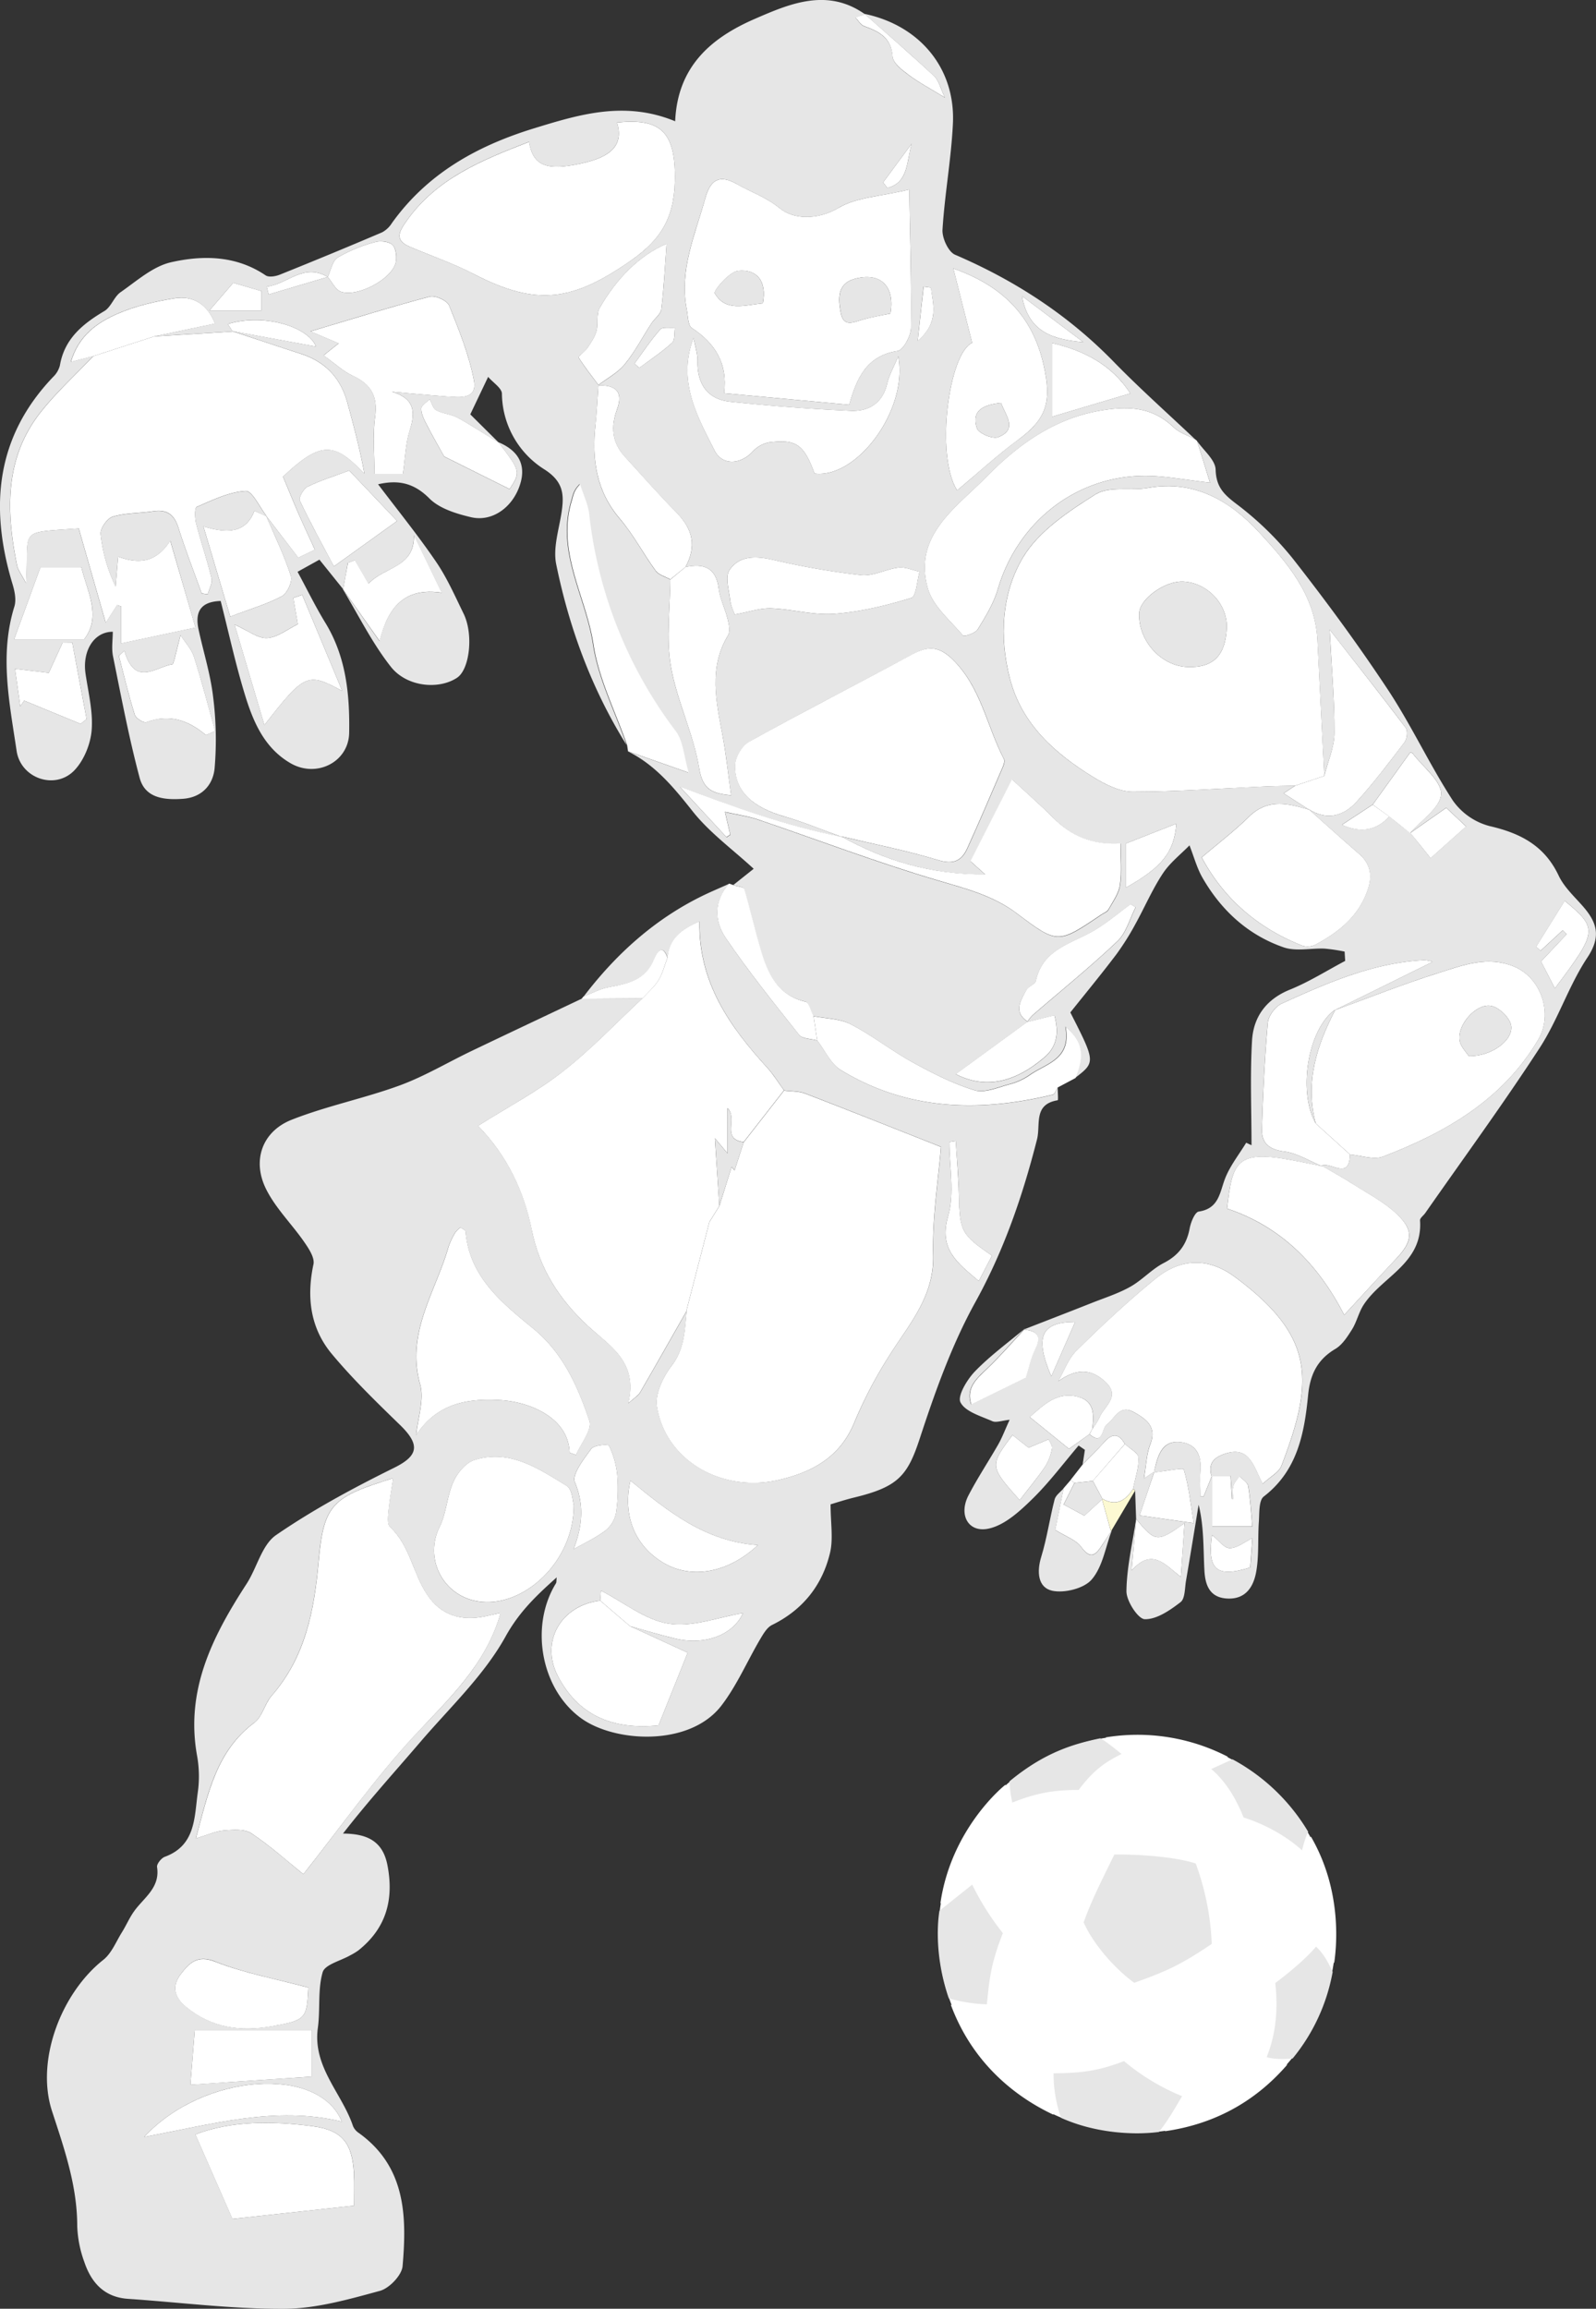 <svg xmlns="http://www.w3.org/2000/svg" viewBox="0 0 702.63 1016.18"><rect x="0" y="0" width="702.63" height="1016.18" fill="#333333" stroke="none"/><defs><style>.cls-1,.cls-6{fill:#e6e6e6;}.cls-2,.cls-5{fill:#fff;}.cls-3{fill:#fcf9d2;}.cls-4{fill:#ffe89b;}.cls-5,.cls-6{fill-rule:evenodd;}</style></defs><title>robot</title><g id="Layer_2" data-name="Layer 2"><g id="body"><g id="robot"><path class="cls-1" d="M151.08,259.33l-10.45-13L131,251.67c4.12,7.61,7.83,15.25,12.24,22.46,9.16,15,10.76,31.54,10.48,48.39-.21,12.88-14.31,20-25.73,13.45-11.63-6.7-16.51-18.27-20.15-30.14-4.18-13.64-7.2-27.63-10.69-41.31-9.32.28-11.31,5.28-9.71,12.66,2.11,9.76,5.17,19.4,6.35,29.26a149,149,0,0,1,.69,31.73c-.69,7.13-5.43,12.82-14,13.42-8.25.59-16.63-.32-19-9.22-4.71-17.63-8.09-35.62-11.73-53.52-.7-3.46-.1-7.19-.1-10.79-8.45,0-13.43,8.61-12,18.41,1.2,8.25,3.34,16.64,2.71,24.79-.47,6.13-3.33,13.25-7.5,17.68-8.48,9-23.75,3.7-25.55-8.46-3.11-21.05-7.61-42.12-1-63.45,1-3.15.06-7.25-1-10.62C-4.6,223-1.81,192.22,23.44,165.85a10.62,10.62,0,0,0,2.93-5c2-11.74,10-18.25,19.56-23.93,3-1.77,4.25-6.3,7.17-8.32,7.11-4.94,14.22-11.37,22.25-13.18,14-3.16,28.59-3,41.55,5.75,1.42,1,4.43.47,6.32-.29q22.62-9.08,45-18.62a11.42,11.42,0,0,0,4.26-4c15.49-21.67,37.13-33.86,62.1-41.61C255,50.36,275,44.22,297.24,53.37c1.05-24.64,16.51-37,35.08-45.07,15.31-6.65,31.89-13.79,48.52-2L376.6,7.75c1.27,1.32,2.31,3.28,3.85,3.83C387,13.93,392.37,16.55,393,25c.21,2.85,4.14,5.89,7,8,4.6,3.41,9.71,6.11,16,10-1.87-3.86-2.58-7.4-4.72-9.41-10-9.4-20.47-18.38-30.76-27.51,24.32,5.07,40.09,23.89,39,48.18-.73,15.65-3.63,31.19-4.59,46.84-.22,3.65,2.53,9.69,5.49,11,26.36,11.31,49.82,26.53,69.9,47.15C501.76,171,514.15,182,526.15,193.36c-3.18-1.73-6.92-2.87-9.45-5.28-9.51-9.09-20.17-9.46-32.53-7.29-20.68,3.63-36.51,15.51-50.26,29.48-13.08,13.31-32,25.55-25.41,48.72,2.21,7.78,9.84,14.11,15.45,20.71.51.61,5.44-1,6.48-2.66,3.47-5.62,7.05-11.48,8.89-17.74,8.59-29.22,33.89-49.52,64.17-49.87,9.11-.1,18.24,1.81,29.24,3L527,194.11c2.89,4.17,8,8.27,8.17,12.53.22,7.41,3.3,10.7,8.83,14.92a139.44,139.44,0,0,1,25.12,24.26c14.64,18.67,28.74,37.84,41.82,57.63,10.41,15.74,18.38,33.08,28.67,48.91a28.74,28.74,0,0,0,16.17,11.23c13.59,3.12,24.19,8.62,30.41,21.8,2.31,4.91,6.63,8.95,10.33,13.11,6.35,7.15,8.67,13.39,2.35,22.91-8.28,12.46-12.91,27.33-21.08,39.88-16.06,24.68-33.48,48.48-50.34,72.64-.77,1.1-2.36,2.2-2.29,3.21,1.34,18.92-16.75,24.71-24.85,37.2-2.16,3.33-3,7.48-5.13,10.87-2,3.16-4.24,6.69-7.3,8.51-8,4.74-11.12,11.34-12,20.44-1.66,16.73-4.67,33.1-19.5,44.51-2.26,1.74-1.9,7.28-2.17,11.11-.53,7.31.11,14.78-1.16,21.94-1.12,6.36-4.39,12.19-12.56,11.87s-9.93-6.24-10.26-12.46c-.51-9.48-.13-19-2.54-28.82-1.85,11.16-3.64,22.32-5.56,33.47-.56,3.26-.38,7.85-2.41,9.4-4.62,3.56-10.44,7.59-15.7,7.5-2.93,0-8.16-8-8.11-12.34.13-10.67,2.72-21.3,4.3-31.91-.63,7-1.25,14.06-2,22.82,9-10.21,14.64-2.62,21.67,2.83.57-8.35,1-15.25,1.61-23.66-12,8.54-12.88,8.39-21.32-1.89L499.73,656l-.91-.76c.91-4.58,2.58-9.18,2.37-13.7-.09-2.09-3.86-4-6-6-2.64-4.76-5.56-4.77-9.09-.79-3,3.41-6.31,6.57-9.49,9.84q.53-3.23,1-6.46l-2.75-1.89c-6.75,7.91-13,16.32-20.41,23.55-5.4,5.28-11.78,11.17-18.7,12.9-9.23,2.33-13.93-5.67-9.4-14.47,4-7.71,8.85-15,13.14-22.5,1.77-3.12,3-6.51,5-10.81-3.41.34-5.93,1.37-7.64.61-5.08-2.26-11.89-4.17-14-8.28-1.44-2.8,2.88-10,6.33-13.6,6.65-6.89,14.52-12.6,21.88-18.8-5.53,5.91-10.82,12.07-16.67,17.64-4.66,4.44-9.3,8.45-6.88,15.68l24-11.76c1.39-4.35,2.28-8.85,4.24-12.83,2.93-6,.32-7.83-5.07-8.39,10.06-3.92,20.15-7.81,30.19-11.79,5.65-2.23,11.53-4.1,16.78-7.06s9.4-7.71,14.68-10.43c6.55-3.38,10.08-8.1,11.41-15.21.5-2.74,2.31-7.17,4-7.43,9.23-1.38,9.23-8.87,11.83-15.14,2.24-5.38,6-10.13,9.06-15.16l2.34,1.1c0-15.32-.66-30.69.23-46,.6-10.42,6.17-18.22,16.65-22.47,8.45-3.42,16.26-8.38,24.36-12.66-.09-1.37-.17-2.73-.25-4.1a82.09,82.09,0,0,0-8.75-1.3c-6-.26-12.64,1.31-18.08-.56-15.7-5.43-27.49-16.27-35.75-30.65-2.41-4.18-3.67-9-5.72-14.24-3.71,3.83-8.54,7.55-11.72,12.36-4.63,7-8,14.88-12.07,22.25a114.89,114.89,0,0,1-8.47,13.46c-6.58,8.69-13.52,17.1-20.19,25.46,11.1,21.82,11.11,21.9,2.14,28.8,2.94-7.51,4.86-14.87-4.35-22.55,2.69,14.48-8.62,16.16-15.79,21.27a28.16,28.16,0,0,1-9.08,4.11c-5,1.33-10.81,3.91-15.24,2.56-9.44-2.89-18.48-7.48-27.19-12.27-9.36-5.14-17.85-11.87-27.31-16.78-4.79-2.48-10.87-2.45-16.37-3.56-1.14-2.2-1.91-6-3.47-6.34-12.85-2.95-16.94-13-20.07-23.79-2.48-8.56-4.42-17.29-7-25.83-.28-.94-3.06-1.13-4.67-1.68l9-7.16c-9.4-8.66-19.44-15.92-26.85-25.27-8.31-10.49-16.49-20.49-28.69-26.49l26.72,9.41c-2.17-7.35-2.42-14-5.68-18.29a193.25,193.25,0,0,1-38.15-95.66c-.52-4.43-2.6-8.68-4-13-2.83,2.83-3,5.11-3.65,7.24-6.85,22.5,6.34,42.16,9.53,63.2,2.3,15.21,9.7,29.65,14.83,44.43-15.33-24.58-25.25-51.4-31-79.6-1.45-7.06,1.12-15,2.3-22.52,1.25-8,1-13.76-7.38-19.16a39.84,39.84,0,0,1-18.82-33.42c-.07-2.45-3.84-4.79-6.07-7.38l-7.86,16.5L219.76,195c-6.09-3.74-12.07-7.71-18.34-11.14-2.85-1.56-6.47-1.7-9.35-3.23-1.43-.76-2-3.2-2.92-4.88-1.3,1.37-3.64,2.71-3.68,4.11-.05,2.27,1.16,4.7,2.26,6.84,2.46,4.82,5.18,9.51,7.8,14.25l28.82,14.35c4.93-7.65,4.93-7.65-4.93-20.66,8.72,3.63,12.51,9.92,9.37,19.11-3.36,9.83-12.27,16-21.34,13.91-6.52-1.52-14-3.82-18.45-8.31-6.8-6.81-13.66-8.24-22.55-6.2,8.62,11.41,17.54,22.4,25.49,34.06,4.85,7.1,8.37,15.14,12.17,22.92,4.41,9.05,2.68,24.43-2.86,28.15-7.91,5.31-22.05,4.21-29.18-4.81-8.31-10.53-14.32-22.87-21.32-34.41l16.32,23.13c3.69-14.93,11-23.72,27.35-21.28l-12.23-25.32c.31,14.42-12.76,13.64-20,21.34l-6-10.35-3.08,1.19Q152.12,253.54,151.08,259.33Zm-6.81-137.44c1.94,2.25,3.47,5.73,5.88,6.52,7.21,2.38,21.69-5.21,23.94-12.38.77-2.43.39-6.34-1.15-8.07s-5.38-2.11-7.73-1.43a67.22,67.22,0,0,0-16.5,6.78c-2.35,1.44-3,5.65-4.43,8.6-10.72-6.33-17.81,3.27-26.87,4.26l.86,3.43ZM621,366.66l8.79,11,15.64-13.93-8.74-8.23-16,11.22c4.93-5.72,13.47-11.28,13.75-17.22.27-5.75-8-11.91-12.47-17.87-.19-.24-.58-.32-1.06-.57q-8.26,11.49-16.58,23.05l-13.58,8.9c8.38,3.74,15.19,2.53,20.88-3.68C614.72,361.83,617.81,364.28,621,366.66ZM452.43,449.72,420.8,472.8c12.36,6.33,25.18,4.38,39-7.36,6-5.12,6.29-11.59,4.43-18.54l-12,3a18.34,18.34,0,0,1,2.23-2.89c12.55-10.86,25.49-21.31,37.52-32.72,3.89-3.69,5.41-9.87,8-14.91l-2.2-1.39c-5.35,3.9-10.43,8.27-16.11,11.61-9.93,5.83-22.63,8.17-25.61,22.16-.33,1.58-3.36,2.42-4.22,4.07C449.4,440.42,445.92,445.39,452.43,449.72ZM263.19,169.66c4-3,8.7-5.47,11.79-9.24,4.53-5.52,7.85-12,11.77-18,1.41-2.17,4.13-4.06,4.4-6.3,1.15-9.62,1.61-19.32,2.31-28.79-12.11,5.17-22.11,15.42-29.48,28.29-1.56,2.74-.51,6.85-1.4,10.13-.71,2.63-2.37,5.06-3.93,7.37-1.11,1.64-4.19,3.82-3.93,4.23,2.62,4.21,5.74,8.11,8.72,12.1-.43,6-.68,11.92-1.31,17.85-1.6,15.09.39,28.94,10.77,41.11,6,7,10.31,15.41,15.78,22.89,1.35,1.84,4.24,2.55,6.42,3.79-.07,12.73-1.88,25.77.24,38.14,2.62,15.27,10,29.75,12.48,45,1.59,9.67,6,11,14.05,11.84-1.3-9.24-2.18-17.74-3.74-26.13-2.79-15-6.31-29.92,2.43-44.38,1-1.71.34-4.8-.22-7.09-1.1-4.5-3.36-8.8-3.92-13.33-1.17-9.41-6.61-11.22-14.65-9.54,4.88-9,3.38-16.51-3.89-23.89-7.92-8.05-15.4-16.54-23-24.9-5.54-6.1-6-13-3.25-20.53S271.49,169.34,263.19,169.66Zm319,343.73c-4.24-.87-8.47-1.77-12.72-2.59-25.22-4.88-26.94.57-29.26,21.18,23.35,7.85,39.91,24,51.56,46.81,8.38-9.08,15.53-17,22.85-24.71s8-12.41.38-19.66c-5.42-5.2-12.42-8.79-18.84-12.9-4.67-3-9.55-5.67-14.36-8.5,4.09-1.83,12.24,6.75,12.51-4.88,4.88.4,10.4,2.5,14.52.92,27.56-10.58,52.57-24.87,68.3-51.38,6.76-11.41,1.35-27.36-10.64-32.29-11.66-4.79-22.42-.57-33,2.77-15.52,4.87-30.66,10.94-46,16.5l43.24-21.34a16.36,16.36,0,0,0-3.73-.73c-22.49,1.14-42.69,10-62.73,19.13-2.82,1.28-5.87,5.38-6.14,8.42-1.38,15.6-2.13,31.28-2.6,46.94-.18,6.09,3.23,8.88,9.84,9.74C571.18,507.57,576.61,511.09,582.2,513.39Zm-5.84-157c-9.27-2.73-18.25-5.07-26.52,3.08-6.23,6.14-13.25,11.47-20.8,17.9,9.67,18.16,24.61,31.05,44.15,38.8a7.78,7.78,0,0,0,5.82-.35c10.23-5.45,19-12.43,23-23.91,2.2-6.26,1.48-11.62-3.78-16.16-7.51-6.47-14.85-13.13-22.29-19.72,8,5.21,15.45,3.32,21.31-3.16,7.52-8.3,14.33-17.26,21.1-26.2,1.12-1.48,1.49-5.05.49-6.37-10.81-14.35-22-28.45-33.46-43.17.84,16.36,2.16,30.93,2.1,45.49,0,6.3-2.91,12.59-4.5,18.88q-1.49-29.91-3-59.8c-1-19.85-13.44-34.18-25.71-47.47-12.58-13.61-28.38-23.15-48.81-19.5-7.74,1.38-17.25-.88-23.21,2.87-11.86,7.47-24.9,16.11-31.83,27.64-9.44,15.73-10.61,35.08-5.81,53.48,5.23,20.09,19.84,32.93,36.69,43.31,5.2,3.21,11.55,6.41,17.37,6.41,19.52,0,39-1.45,58.57-2.31,4.31-.19,8.62-.23,12.94-.33l-5.1,3.37ZM479.62,631.24c6,5.2,5.36-2.53,7.58-4.21,3.71-2.82,5.56-9.1,12.13-5.38,5.54,3.13,10.05,6.42,7,14.18-1.62,4.19-1.71,9-2.74,14.94l4.58-3.06Q505,657.33,501.7,667l23.82,3.42c-1.39-8.75-2.18-16.43-4.38-23.68-.24-.79-8.57.86-13.16,1.38.25-1,.49-1.91.73-2.87,1.46-5.8,3.79-11.31,10.93-10.52s9.44,6.07,8.86,12.93c-.31,3.65,0,7.34,0,11l1.42,0q1.89-4.71,3.79-9.4v22.63h17.66c-.56-6-.85-12-1.82-17.79-.27-1.61-2.53-2.88-3.87-4.31-.94,1.46-2.27,2.81-2.7,4.41-.47,1.76-.1,3.75-.1,5.63h-.45c-.2-3.2-.41-6.41-.65-10.21h-8.41c-1.41-5.19.64-7.93,5.72-9.69,11.12-3.86,12.74,5.48,16.85,13.16,3.36-3.14,7.14-5,8.26-8,14.24-37.17,15.05-56.61-20.44-83-11.65-8.66-23.8-8.42-35,.7-12.12,9.88-23.57,20.64-34.74,31.6-3.64,3.57-5.48,9-8.15,13.57,7.76-5.46,14.2-5.87,20.79.25,6.94,6.45-.55,10.66-2.56,15.67a32.17,32.17,0,0,1-3.18,5.06c.71-5.81,1.11-12-5.87-14-9.63-2.83-15.84,3.69-21.7,8.78,5.58,4.51,11,8.91,17.28,14ZM370.42,368.16c14.27,3.4,28.71,6.21,42.72,10.46,6.68,2,10.26.29,12.75-5.18,5.37-11.8,10.44-23.74,15.56-35.65.48-1.12,1.05-2.76.59-3.64-7.63-14.65-10.1-31.83-22.83-44.1-6-5.84-10.92-5.61-17.54-2-24,12.93-48.23,25.35-72,38.56-3.11,1.73-6,6.93-6,10.55-.08,11.24,7.83,18.25,21.83,22.29,8.58,2.48,16.87,5.95,25.29,9-24.5-4.75-47.76-13.32-71.52-22.2l20.63,22.3,1.65-1.11c-.68-2.91-1.36-5.83-2.34-10,5.61,1.26,10.21,1.87,14.53,3.34,26.49,9,52.66,19,79.46,26.88,12.19,3.59,24.11,6.63,34.41,14.38,18.08,13.61,18.14,13.54,37.22.66,1.11-.75,2.64-1.27,3.22-2.32,1.95-3.48,4.52-7,5.07-10.77.85-5.82.22-11.85.22-18.29-12.31.78-21.73-3.32-29.7-11.37-5.48-5.53-11.38-10.64-18.07-16.84-6.9,13.56-12.59,24.77-18.29,36l6.53,5.87C409.48,384.92,389.39,378.72,370.42,368.16ZM117.15,227l14.17,18.43,7.31-3.5c-2.57-5.66-5-10.76-7.22-15.93-2.36-5.43-4.59-10.93-6.81-16.22,16.42-15.49,22.48-15.61,35.85-1.23-1.93-10.61-4.68-21-7.52-31.4-3-10.81-9.73-18-20.47-21.44-10.11-3.26-20.19-6.65-30.36-10.06l37.05,6.88c-3.69-9-23.39-14.7-38.86-9.92l2.15,3.29-34.56,2.15,26.74-5.64c-3.32-8.36-9.49-12.48-17.94-11.1s-17.12,3.36-25,6.78c-8.84,3.86-17,9.46-20.52,21.16l9.87-2.51c-7.82,8.26-16.36,16-23.33,24.9-15.81,20.23-15,43.47-10.26,67.06.46,2.3,2.13,4.36,4,8,1.5-24.43-4.36-22.09,23.2-24.13,3.74,13.08,7.53,26.31,11.89,41.51l5-7.78,1.83.62v16.23l32.67-6.94L75,238C68.4,248.19,60.52,248.12,52,245l-1.12,13.17a70.07,70.07,0,0,1-6.59-23.06c-.24-2.47,2.91-6.95,5.35-7.68,5.65-1.69,11.85-1.47,17.77-2.37s9.25,1.34,11.1,7.17c3.1,9.76,6.82,19.31,10.28,29l2.67.39c.6-2.37,2.15-5,1.65-7.06-1.94-8.1-4.69-16-6.76-24.08-.6-2.38-.73-6.9.28-7.34,7-3,14.18-6.61,21.5-7,2.89-.17,6.23,7.28,9.36,11.27L112,224.85c-3.79,9.76-11.6,10.1-22.45,6.88,4.34,14.61,8.12,27.3,11.8,39.67,9.38-3.56,16.46-5.57,22.76-9,2.35-1.28,4.73-6.47,3.95-8.85C125.13,244.49,120.9,235.83,117.15,227ZM400.29,83.42c-12.78,3.08-23.18,3.39-31,8-9.57,5.68-20,5.09-26,.26-6.11-5-12.73-7.12-19-10.71-8.07-4.6-11.71-1.25-13.81,6.31-4.46,16-11.59,31.63-8.13,49,.56,2.8.45,6.92,2.21,8.08,10.19,6.7,15.89,15.5,14.2,28.7l55.09,5.1c3.29-11.68,7.59-21.56,21.29-23.69,2.52-.39,5.85-6.58,5.9-10.14C401.31,124.8,400.66,105.26,400.29,83.42Zm-167.39-21c-21,8.11-40.72,16.15-53.84,34.73-3.42,4.85-5.6,8.5,1.43,11.49,9.39,4,19.12,7.29,28.15,12,27.85,14.44,43.66,11.76,69-5.88,14.67-10.2,19.74-20.61,19.47-38.26-.28-19.18-7.28-24.46-25.46-22.59,2.79,9.7-2,15.09-16.17,18.12C240.51,75.25,234.65,72.91,232.9,62.46Zm-60.41,110c8.12.7,16.22,1.5,24.35,2.06,5.59.39,13.41,1.36,11.8-7.1-2.16-11.28-6.58-22.2-10.91-32.92-.88-2.2-6.06-4.57-8.49-3.94-16.63,4.37-33.05,9.51-52.56,15.3l12.43,5.27-6.67,5.31c4.93,3.52,8.58,7,12.93,9,8.12,3.74,11,9.08,9.75,18.13-1.12,8.22-.23,16.7-.23,25h12.49c1-6.72,1.1-13.22,3-19.14C183.12,180.91,182.23,175.27,172.49,172.43Zm248.87,43.42c9.3-7.77,17.62-15.49,26.71-22.14,12.68-9.26,15.11-16.8,11.33-33.28-5-21.73-18.44-34.75-39.71-42.27L428,150.92C417.85,155.27,411.6,200.15,421.36,215.85Zm-116-67.19c-7.19,19.07,1.53,34.32,9.2,49.6,3.41,6.78,11.49,6.31,16.87.44a13,13,0,0,1,7.31-4c11.91-1.45,15.15,1,19.88,13.74,18.72,2.33,41.35-28.2,36.84-51.61-2,4.76-4,8.24-4.87,12-2,8.76-8.25,12.34-16.11,12q-26.54-1.17-53-4c-10-1.06-14.54-7.76-14.38-17.75C307.14,155.61,306,152.13,305.33,148.66Zm18.11,121.81c6.34-1.14,11.22-2.88,16-2.7,9.32.35,18.7,3.12,27.87,2.42,11.43-.88,22.83-3.68,33.83-7,2.19-.67,2.49-7.54,3.66-11.55-3.09-.66-6.28-2.15-9.26-1.8-5.56.65-11.16,3.89-16.46,3.33a343.52,343.52,0,0,1-38.94-6.78c-7.48-1.68-14.68-1.9-19,4.48-2,3-.27,8.75.25,13.2C321.69,266.58,323,269,323.44,270.47ZM150.68,304.14q-8.82-21.15-17.63-42.32l-3.92,1.34c.62,3.62,1.25,7.23,2,11.55-4.58,2.22-9,5.86-13.54,6.1-4.11.22-8.42-3.3-14.3-5.91,4.4,14.84,8.55,28.82,13.11,44.22C134.11,296.33,135.44,295.81,150.68,304.14ZM54.75,286.38l-2.44,2.3c2.28,8.67,4.36,17.4,7,25.95.49,1.54,3.93,3.69,5.13,3.24,10-3.81,18.36-.86,26.09,5.58.22.19,1.12-.43,4.15-1.69-3-10.71-5.84-21.8-9.32-32.7-1.1-3.45-3.89-6.36-5.91-9.51q-1.33,5.28-2.66,10.56c-.16.64-.39,1.25-.69,2.19C68.46,293.54,59.43,302.56,54.75,286.38Zm99-79.28c-6.75,2.54-12.73,4.37-18.28,7.1-1.82.89-4.07,4.83-3.47,6.11,4.75,10.05,10.15,19.78,15,29l27.84-20ZM37.06,281.36c8-10.34,1-21.49-1.21-31.75h-18L6.22,281.36ZM497.6,173.16c-8.33-13-21-19-34.41-22.16v32.39ZM35.48,318.61l2.64-2.11Q35,299.65,31.81,282.81l-4.2-.05-6.12,13.38L6.6,294.38,8.92,310.9l1.71-2.53ZM684.53,435c18.88-25.13,19-26.27,4.36-38.51l-12.61,20.26,2,1.68,9.76-9,1.67,1.78-11.27,11.95ZM448.93,660.27c4.1-5.36,7.91-9.93,11.22-14.84a23.16,23.16,0,0,0,3-7.93c.25-1.17-1-2.65-1.5-4l-8.82,3.7-7.08-5.58C435.61,645.18,435.63,645.37,448.93,660.27Zm46.81-269.62c15.84-9,21.11-15.4,22.18-28.14l-22.18,8.72ZM115.13,128.12l-12.44-3.64L92.21,136.65h22.92ZM533.58,675.6c-2.15,15.3,1.87,19,16.88,14.29.34-4.65.7-9.48.95-12.92-3.43,1.65-6.74,4.43-10,4.44C538.88,681.41,536.39,677.84,533.58,675.6Zm-70.75-69.8,10.5-24C458.14,581.89,455.46,588.49,462.83,605.8Zm14.11-455.21-27-20.28C452.8,146.76,464.41,149.44,476.94,150.59Zm-197.63,9.47,2.14,1.86c4.86-3.64,10-7,14.43-11.07,1.33-1.21.9-4.38,1.27-6.65-2.22.22-5.4-.43-6.48.79C286.52,149.69,283,155,279.31,160.06Zm124.64-10c9.65-8.28,6.82-16,5.83-23.49l-3.2-.41C405.79,133.4,405,140.62,404,150.08ZM388.78,80.29l1.91,2.43c9.36-2.32,8.44-12,10.7-19.51Z"/><path class="cls-1" d="M465.64,478.65c0,2,.32,5.57,0,5.62-10.84,1.79-7.43,10.66-9.11,17.26-6.32,24.83-14.51,48.75-27.09,71.51-10.41,18.82-17.78,39.55-24.51,60.08-5.39,16.47-9.59,21.33-28.88,26-4.08,1-8.07,2.32-10.39,3,0,8.27,1.24,15.15-.25,21.38-3.42,14.29-12,25.07-25.51,31.71-2.26,1.1-3.89,4-5.28,6.33-5.7,9.7-10.21,20.27-17,29.13-14,18.25-47,16.29-61.74,5.63-17.78-12.85-22.72-40.61-11.13-59.4.29-.48.17-1.22.34-2.64-8.95,8-16.49,15.15-22.5,26-9.51,17.18-24.59,31.32-37.59,46.51-11.24,13.13-22.86,25.92-34,40.26,10.77.06,17.53,3.39,19.57,13.93,2.93,15.17-.56,27.79-12.87,37.55a27.51,27.51,0,0,1-3.44,2.07c-4.25,2.45-11.23,4.09-12.21,7.48-2.23,7.7-1,16.33-2.11,24.44-2.39,17.27,10.64,28.78,15.48,43.31a6.91,6.91,0,0,0,2.55,3c20.66,14.84,21.18,36.62,19.26,58.63-.35,4-5.85,9.75-10,10.87-13.76,3.73-28,7.81-42,7.89-23,.13-45.92-2.83-68.89-4.39-10.51-.72-16.21-7.21-19.26-16.34A50.79,50.79,0,0,1,34,979.79c0-17.76-5.68-34-11.1-50.61-7.31-22.46,4.14-52,22.59-66.58,3.66-2.9,5.61-8,8.21-12.16,1.94-3.1,3.37-6.55,5.53-9.48,4.32-5.88,11.31-10.19,9.91-19.2-.2-1.34,1.86-3.93,3.4-4.5,13.62-5,13-17.31,14.52-28.26a51.23,51.23,0,0,0-.26-16c-5.32-29,6.74-52.76,21.74-75.86,4.6-7.08,6.73-17.17,13-21.49,16.38-11.26,34.09-20.78,52-29.63,10.54-5.23,11.7-10,2.5-18.9-10.29-10-20.6-20-29.8-31-9.6-11.4-11.36-25-8.24-39.66.61-2.88-2.06-6.91-4.07-9.81-5.45-7.89-12.6-14.85-16.8-23.31-6.25-12.58-1.7-25.36,11.27-30.49,15.45-6.1,32-9.4,47.61-15.12,10.88-4,21-10.07,31.49-15.1,16.18-7.75,32.42-15.39,48.63-23.08l26.81-.18c-11.61,10.8-22.58,22.45-35,32.17-11.47,8.95-24.55,15.85-37.46,24,12.91,13.17,20.23,28.78,23.7,45.94s12.1,30.52,24.76,42.2c9.32,8.59,22.22,15.64,17.68,34,2.89-2.58,4.41-3.42,5.16-4.71,6.94-12,13.76-24,20.61-36.07-.93,8.33-.82,16.56-6.54,24-3.79,5-7.48,12.46-6.59,18.1,3.73,23.66,28.3,38.13,53.63,32.34,14.67-3.36,27.08-10,33.3-25.37a193.43,193.43,0,0,1,14.75-28.38c8.73-14.18,20.37-26.39,19.92-45.24-.41-16.84,2.33-33.74,3.44-47.59-21.45-8.46-40.59-16.11-59.83-23.5-2.84-1.08-6.16-.91-9.25-1.32-2.42-3.3-4.56-6.86-7.3-9.87-16.58-18.18-30.41-37.62-29.91-64.51-7.95,3.43-13.41,7.56-14.07,16-2.5-7.22-5.27-1-5.85.48-3.7,9.4-11.73,11-20.2,12.52-3.81.7-7.37,2.72-11,4.13,14-18.38,30.73-33.63,51.56-44,4.13-2.06,8.4-3.82,12.61-5.73-6.78,7.54-6.6,16.42-1.57,23.83,10,14.76,21.22,28.72,32.34,42.69,1.45,1.82,5.29,1.72,8,2.51,3.43,4.43,6,10.33,10.44,13.05,29.27,17.78,60.83,18.6,93.21,10.81C464.35,481.58,464.91,479.74,465.64,478.65ZM277.36,715.74c6.68,1.85,13.32,3.9,20.06,5.5,13.15,3.12,25.53-1.82,29.67-11.26-10.78,1.79-22.22,6.33-32.67,4.67s-20-9.5-29.85-14.55c0,.51-.18,2.46-.33,4.4-17.34,2-26.43,18.17-18.68,33.12,8.66,16.71,23.25,23.93,44.35,21.78l12.84-32ZM133.55,824.91c16.83-21.25,31.41-42.12,48.56-60.61,15.3-16.48,31.87-31.49,38.25-54.41-2,.45-4.45,1.06-7,1.57-10.49,2.15-19.34-.55-25.39-9.65-6.25-9.39-7.48-21.53-16.29-29.72-1.4-1.3-.84-5.11-.6-7.7.41-4.56,1.28-9.07,2-13.79-26.38,8.16-30.59,11.2-32.8,36.21-1.95,22-5.84,42.49-20.8,59.68-3,3.46-4,9.1-7.48,11.68-16.81,12.52-20.38,31-25.8,51,5.47-1.63,8.86-3.26,12.35-3.51,4-.3,9.07-.75,12.08,1.26C119.07,812.5,126.64,819.35,133.55,824.91ZM250.76,639.38l2.79,1c2.13-5.07,7.2-11.12,5.89-15-5.07-15.09-11.48-29.74-24.52-40.46-13.88-11.41-28.31-22.8-30-42.93-.05-.61-1.39-1.12-2.22-1.74a11.27,11.27,0,0,0-2.26,2.18,31.61,31.61,0,0,0-3,6.32c-5.63,19.81-18.87,37.8-12.52,60.52,1.89,6.77-1,14.88-1.72,22.38,9-13.93,22.49-16.23,36.95-15.4C233.38,617,250.3,624.07,250.76,639.38Zm1.84,23c-.47-1.37-.61-6.84-3.13-8.38-12.39-7.53-25-16.36-40.67-11.34-3.77,1.21-7.46,5.68-9.19,9.55-2.82,6.27-3.07,13.75-6.07,19.9a22.71,22.71,0,0,0,13.68,32C227.8,710.23,252.79,688.68,252.6,662.39ZM155.85,970.8c0-4.86.21-9.51,0-14.13-.7-13.14-5-19.11-18.15-20.83-17.75-2.31-35.67-2.48-51.67,3.61l16.32,37.18Zm-20.08-96c-14.6-3.91-28.33-6.39-41-11.44-8-3.2-11.52.84-15,5.28-3.89,5-3.56,9.94,2.21,14.66,11.37,9.33,24,10.92,37.83,8.47C134.64,889.16,135.08,888.61,135.77,874.83Zm1.42,18.67H85.75c-.6,7.49-1.28,16-1.93,24.08L137.19,914ZM333.65,680.06c-23.36-1.63-39.64-14.94-56.11-28.39-3.57,15.48,2.09,28.9,14.72,36.31C304.4,695.09,320.39,692.47,333.65,680.06ZM63.49,940.53c30-5.52,57.74-13.8,87-6.72C140.37,908.89,89.58,912.4,63.49,940.53Zm189-258.64c5.11-2.92,10-5.13,14.11-8.3a13.12,13.12,0,0,0,4.6-7.75,72.43,72.43,0,0,0,.5-16.84,38.09,38.09,0,0,0-3.63-12.73c-.33-.71-6.59-.23-7.78,1.4-3.27,4.52-8.62,11.29-7.21,14.72C257.32,662.64,256.35,671.82,252.51,681.89ZM420.76,502.2l-2.81.47c0,11,2.37,22.61-.57,32.71-4.2,14.49,4.14,20.54,13.52,28.45l5.82-11.18c-13.6-9.3-14.18-10.63-14.57-26.7C422,518,421.24,510.12,420.76,502.2Z"/><path class="cls-2" d="M527,194.11l5.7,18.31c-11-1.18-20.13-3.09-29.24-3-30.28.35-55.58,20.65-64.17,49.87-1.84,6.26-5.42,12.12-8.89,17.74-1,1.69-6,3.27-6.48,2.66-5.61-6.6-13.24-12.93-15.45-20.71-6.58-23.17,12.33-35.41,25.41-48.72,13.75-14,29.58-25.85,50.26-29.48,12.36-2.17,23-1.8,32.53,7.29,2.53,2.41,6.27,3.55,9.45,5.28A5.72,5.72,0,0,1,527,194.11Z"/><path class="cls-2" d="M276.09,328c-5.13-14.78-12.53-29.22-14.83-44.43-3.19-21-16.38-40.7-9.53-63.2.65-2.13.82-4.41,3.65-7.24,1.36,4.33,3.44,8.58,4,13a193.25,193.25,0,0,0,38.15,95.66c3.26,4.33,3.51,10.94,5.68,18.29l-26.72-9.41Z"/><path class="cls-2" d="M465.64,478.65c-.73,1.09-1.29,2.93-2.23,3.15-32.38,7.79-63.94,7-93.21-10.81-4.47-2.72-7-8.62-10.44-13.05q-.79-5.34-1.58-10.68c5.5,1.11,11.58,1.08,16.37,3.56,9.46,4.91,17.95,11.64,27.31,16.78,8.71,4.79,17.75,9.38,27.19,12.27,4.43,1.35,10.21-1.23,15.24-2.56a28.16,28.16,0,0,0,9.08-4.11c7.17-5.11,18.48-6.79,15.79-21.27,9.21,7.68,7.29,15,4.35,22.54Z"/><path class="cls-2" d="M358.18,447.26q.79,5.34,1.58,10.68c-2.74-.79-6.58-.69-8-2.51-11.12-14-22.32-27.93-32.34-42.69-5-7.41-5.21-16.29,1.57-23.83l2,.71c1.61.55,4.39.74,4.67,1.68,2.56,8.54,4.5,17.27,7,25.83,3.13,10.81,7.22,20.84,20.07,23.79C356.27,441.28,357,445.06,358.18,447.26Z"/><path class="cls-1" d="M489.48,673.5c-2.76,7.36-4,16-8.81,21.65-3.37,4-12.05,6.16-17.44,5-6.33-1.4-6.87-8.34-4.81-15,2.52-8.23,3.71-16.85,5.87-25.2.48-1.85,2.61-3.28,4-4.9l-3.72,18.37c4.8,3,9.22,4.42,11.38,7.44,4.36,6.11,6.66,3.27,9.38-.93C486.69,677.74,488.09,675.63,489.48,673.5Z"/><path class="cls-2" d="M489.48,673.5c-1.39,2.13-2.79,4.24-4.17,6.37-2.72,4.2-5,7-9.38.93-2.16-3-6.58-4.42-11.38-7.44L468.27,655l3.11-3.62L473,652.7c-1.54,3.1-3.09,6.19-4.74,9.49l9.1,4.92,8-7.31-.29-.28q2,7.22,4,14.44Z"/><path class="cls-2" d="M256.79,438.67c3.68-1.41,7.24-3.43,11-4.13,8.47-1.55,16.5-3.12,20.2-12.52.58-1.45,3.35-7.7,5.86-.5-1.26,3.3-2.1,6.91-3.93,9.9s-4.66,5.34-7.05,8l-26.81.18C256.32,439.27,256.55,439,256.79,438.67Z"/><path class="cls-2" d="M473,652.7l-1.66-1.33,5.27-6.75c3.18-3.27,6.47-6.43,9.49-9.84,3.53-4,6.45-4,9.09.79L481.1,651.82Z"/><path class="cls-3" d="M489.1,674q-2-7.23-4-14.44c6.14,3.65,10.36,1.09,13.72-4.24l.91.76Q494.42,665,489.1,674Z"/><path class="cls-2" d="M570.2,345.81c-4.32.1-8.63.14-12.94.33-19.53.86-39,2.31-58.57,2.31-5.82,0-12.17-3.2-17.37-6.41-16.85-10.38-31.46-23.22-36.69-43.31-4.8-18.4-3.63-37.75,5.81-53.48,6.93-11.53,20-20.17,31.83-27.64,6-3.75,15.47-1.49,23.21-2.87,20.43-3.65,36.23,5.89,48.81,19.5C566.56,247.53,579,261.86,580,281.71s2,39.86,3,59.8Zm-47.47-52.25c11.28.45,16.73-4.89,17.33-17,.51-10.47-8.41-20.07-19.13-20.59-8.07-.39-19.22,7.63-19.43,14C501.11,282,511.07,293.09,522.73,293.56Z"/><path class="cls-2" d="M117.5,227.35c-3.13-4-6.47-11.43-9.36-11.26-7.32.42-14.55,4-21.5,7-1,.44-.88,5-.28,7.34,2.07,8.07,4.82,16,6.76,24.08.5,2.1-1.05,4.69-1.65,7.06l-2.67-.39c-3.46-9.65-7.18-19.2-10.28-29-1.85-5.83-5.1-8.08-11.1-7.17s-12.12.68-17.77,2.37c-2.44.73-5.59,5.21-5.35,7.68a70.07,70.07,0,0,0,6.59,23.06L52,245c8.51,3.1,16.39,3.17,22.95-7l11.11,38.23L53.4,283.17V266.94l-1.83-.62-5,7.78c-4.36-15.2-8.15-28.43-11.89-41.51-27.56,2-21.7-.3-23.2,24.13-1.85-3.64-3.52-5.7-4-8-4.76-23.59-5.55-46.83,10.26-67.06,7-8.92,15.51-16.64,23.33-24.9l26.8-8.69,34.56-2.15-.26-.17c10.09,3.33,20.17,6.72,30.28,10,10.74,3.45,17.51,10.63,20.47,21.44,2.84,10.38,5.59,20.79,7.52,31.4-13.37-14.38-19.43-14.26-35.85,1.23,2.22,5.29,4.45,10.79,6.81,16.22,2.25,5.17,4.65,10.27,7.22,15.93l-7.31,3.5L117.15,227Z"/><path class="cls-2" d="M400.29,83.42c.37,21.84,1,41.38.76,60.91-.05,3.56-3.38,9.75-5.9,10.14-13.7,2.13-18,12-21.29,23.69l-55.09-5.1c1.69-13.2-4-22-14.2-28.7-1.76-1.16-1.65-5.28-2.21-8.08-3.46-17.34,3.67-32.94,8.13-49,2.1-7.56,5.74-10.91,13.81-6.31,6.3,3.59,12.92,5.71,19,10.71,5.92,4.83,16.39,5.42,26-.26C377.11,86.81,387.51,86.5,400.29,83.42ZM392,138c2.14-11.92-4.37-18.57-16-15.19-7.49,2.17-7,8.78-5.89,14.74,1.22,6.82,5.79,4.18,9.87,3.06C383.84,139.52,387.84,138.85,392,138Zm-56.18-4.47c1.92-9.89-2.7-15.17-10.79-14.35-3.95.4-11,8.81-10.34,9.93C319.45,137.32,327.7,134.33,335.79,133.5Z"/><path class="cls-2" d="M370.71,368.4c-8.42-3-16.71-6.5-25.29-9-14-4-21.91-11.05-21.83-22.29,0-3.62,2.93-8.82,6-10.55,23.81-13.21,48.07-25.63,72-38.56,6.62-3.58,11.49-3.81,17.54,2,12.73,12.27,15.2,29.45,22.83,44.1.46.88-.11,2.52-.59,3.64-5.12,11.91-10.19,23.85-15.56,35.65-2.49,5.47-6.07,7.2-12.75,5.18-14-4.25-28.45-7.06-42.72-10.46Z"/><path class="cls-2" d="M480.88,628.94a32.17,32.17,0,0,0,3.18-5.06c2-5,9.5-9.22,2.56-15.67-6.59-6.12-13-5.71-20.79-.25,2.67-4.58,4.51-10,8.15-13.57,11.17-11,22.62-21.72,34.74-31.6,11.19-9.12,23.34-9.36,35-.7,35.49,26.37,34.68,45.81,20.44,83-1.12,2.93-4.9,4.83-8.26,8-4.11-7.68-5.73-17-16.85-13.16-5.08,1.76-7.13,4.5-5.72,9.69l.34-.37q-1.89,4.71-3.79,9.41l-1.42,0c0-3.66-.26-7.35,0-11,.58-6.86-1.58-12.12-8.86-12.93s-9.47,4.72-10.93,10.52L508,648.1l.22-.39-4.58,3.06c1-6,1.12-10.75,2.74-14.94,3-7.76-1.5-11.05-7-14.18-6.57-3.72-8.42,2.56-12.13,5.38-2.22,1.68-1.55,9.41-7.58,4.21Z"/><path class="cls-2" d="M232.9,62.46c1.75,10.45,7.61,12.79,22.59,9.58,14.15-3,19-8.42,16.17-18.12,18.18-1.87,25.18,3.41,25.46,22.59.27,17.65-4.8,28.06-19.47,38.26-25.35,17.64-41.16,20.32-69,5.88-9-4.68-18.76-8-28.15-12-7-3-4.85-6.64-1.43-11.49C192.18,78.61,211.91,70.57,232.9,62.46Z"/><path class="cls-2" d="M587.51,444.66c15.3-5.56,30.44-11.63,46-16.5,10.61-3.34,21.37-7.56,33-2.77,12,4.93,17.4,20.88,10.64,32.29-15.73,26.51-40.74,40.8-68.3,51.38-4.12,1.58-9.64-.52-14.52-.92L579.26,494.5c-4.86-18.08.42-34.4,8.68-50.2Zm59.08,20.15c10.2.26,19.82-7.16,18.66-13.51-.62-3.38-5.15-7.78-8.61-8.54-6.45-1.42-14.91,7.85-14.11,14.88C642.87,460.61,645.69,463.31,646.59,464.81Z"/><path class="cls-2" d="M370.42,368.16c19,10.56,39.06,16.76,63.31,16.71L427.2,379c5.7-11.19,11.39-22.4,18.29-36,6.69,6.2,12.59,11.31,18.07,16.84,8,8.05,17.39,12.15,29.7,11.37,0,6.44.63,12.47-.22,18.29-.55,3.76-3.12,7.29-5.07,10.77-.58,1.05-2.11,1.57-3.22,2.32-19.08,12.88-19.14,12.95-37.22-.66-10.3-7.75-22.22-10.79-34.41-14.38-26.8-7.89-53-17.9-79.46-26.88-4.32-1.47-8.92-2.08-14.53-3.34,1,4.18,1.66,7.1,2.34,10l-1.65,1.11-20.63-22.3c23.76,8.88,47,17.45,71.52,22.2Z"/><path class="cls-2" d="M576,356.05c7.41,6.58,14.75,13.24,22.26,19.71,5.26,4.54,6,9.9,3.78,16.16-4,11.48-12.77,18.46-23,23.91a7.78,7.78,0,0,1-5.82.35c-19.54-7.75-34.48-20.64-44.15-38.8,7.55-6.43,14.57-11.76,20.8-17.9,8.27-8.15,17.25-5.81,26.5-3.09Z"/><path class="cls-2" d="M581.83,513c4.79,2.81,9.67,5.49,14.34,8.48,6.42,4.11,13.42,7.7,18.84,12.9,7.57,7.25,6.85,12-.38,19.66s-14.47,15.63-22.85,24.71c-11.65-22.77-28.21-39-51.56-46.81,2.32-20.61,4-26.06,29.26-21.18,4.25.82,8.48,1.72,12.71,2.58Z"/><path class="cls-2" d="M172.49,172.43c9.74,2.84,10.63,8.48,7.9,17-1.91,5.92-2,12.42-3,19.14H164.89c0-8.26-.89-16.74.23-25,1.24-9.05-1.63-14.39-9.75-18.13-4.35-2-8-5.52-12.93-9l6.67-5.31-12.43-5.27c19.51-5.79,35.93-10.93,52.56-15.3,2.43-.63,7.61,1.74,8.49,3.94,4.33,10.72,8.75,21.64,10.91,32.92,1.61,8.46-6.21,7.49-11.8,7.1C188.71,173.93,180.61,173.13,172.49,172.43Z"/><path class="cls-2" d="M421.36,215.85c-9.76-15.7-3.51-60.58,6.64-64.93l-8.31-32.76c21.27,7.52,34.72,20.54,39.71,42.27,3.78,16.48,1.35,24-11.33,33.28C439,200.36,430.66,208.08,421.36,215.85Zm19.32-38.53c-7.63.8-13.21,3.27-10.61,11.18.73,2.22,6.95,4.86,9.33,3.93C448.18,189,442.83,183.07,440.68,177.32Z"/><path class="cls-2" d="M579.26,494.5l15.06,13.64c-.27,11.63-8.42,3.05-12.5,4.89l.37.35c-5.58-2.29-11-5.81-16.8-6.56-6.61-.86-10-3.65-9.84-9.74.47-15.66,1.22-31.34,2.6-46.94.27-3,3.32-7.14,6.14-8.42,20-9.1,40.24-18,62.73-19.13a16.36,16.36,0,0,1,3.73.73l-43.24,21.34.43-.36C576,452.43,571.15,480.19,579.26,494.5Z"/><path class="cls-2" d="M305.33,148.66c.62,3.47,1.81,7,1.76,10.4-.16,10,4.39,16.69,14.38,17.75q26.41,2.79,53,4c7.86.34,14.08-3.24,16.11-12,.87-3.75,2.89-7.23,4.87-12,4.51,23.41-18.12,53.94-36.84,51.61-4.73-12.75-8-15.19-19.88-13.74a13,13,0,0,0-7.31,4c-5.38,5.87-13.46,6.34-16.87-.44C306.86,183,298.14,167.73,305.33,148.66Z"/><path class="cls-2" d="M301.77,249.58c8-1.68,13.48.13,14.65,9.54.56,4.53,2.82,8.83,3.92,13.33.56,2.29,1.26,5.38.22,7.09-8.74,14.46-5.22,29.36-2.43,44.38,1.56,8.39,2.44,16.89,3.74,26.13-8-.85-12.46-2.17-14.05-11.84-2.51-15.28-9.86-29.76-12.48-45-2.12-12.37-.31-25.41-.24-38.14Z"/><path class="cls-2" d="M570.2,345.81l12.78-4.3c1.59-6.29,4.47-12.58,4.5-18.88.06-14.56-1.26-29.13-2.1-45.49C596.87,291.86,608,306,618.84,320.31c1,1.32.63,4.89-.49,6.37-6.77,8.94-13.58,17.9-21.1,26.2-5.86,6.48-13.28,8.37-21.3,3.17,0,0,.38.34.39.34l-11.24-7.21Z"/><path class="cls-2" d="M323.44,270.47c-.49-1.46-1.75-3.89-2-6.42-.52-4.45-2.28-10.21-.25-13.2,4.34-6.38,11.54-6.16,19-4.48a343.52,343.52,0,0,0,38.94,6.78c5.3.56,10.9-2.68,16.46-3.33,3-.35,6.17,1.14,9.26,1.8-1.17,4-1.47,10.88-3.66,11.55-11,3.34-22.4,6.14-33.83,7-9.17.7-18.55-2.07-27.87-2.42C334.66,267.59,329.78,269.33,323.44,270.47Z"/><path class="cls-2" d="M301.77,249.58,295.1,255c-2.18-1.24-5.07-1.95-6.42-3.79-5.47-7.48-9.8-15.88-15.78-22.89-10.38-12.17-12.37-26-10.77-41.11.63-5.93.88-11.89,1.31-17.85l-.29.29c8.34-.35,11.22,3.11,8.48,10.57s-2.29,14.43,3.25,20.53c7.6,8.36,15.08,16.85,23,24.9C305.15,233.07,306.65,240.55,301.77,249.58Z"/><path class="cls-2" d="M263.44,169.4c-3-4-6.1-7.89-8.72-12.1-.26-.41,2.82-2.59,3.93-4.23,1.56-2.31,3.22-4.74,3.93-7.37.89-3.28-.16-7.39,1.4-10.13,7.37-12.87,17.37-23.12,29.48-28.29-.7,9.47-1.16,19.17-2.31,28.79-.27,2.24-3,4.13-4.4,6.3-3.92,6-7.24,12.53-11.77,18-3.09,3.77-7.81,6.2-11.81,9.25Z"/><path class="cls-2" d="M150.68,304.14c-15.24-8.33-16.57-7.81-34.29,15-4.56-15.4-8.71-29.38-13.11-44.22,5.88,2.61,10.19,6.13,14.3,5.91,4.57-.24,9-3.88,13.54-6.1-.74-4.32-1.37-7.93-2-11.55l3.92-1.34Q141.85,283,150.68,304.14Z"/><path class="cls-2" d="M117.15,227c3.75,8.81,8,17.47,10.92,26.54.78,2.38-1.6,7.57-3.95,8.85-6.3,3.42-13.38,5.43-22.76,9-3.68-12.37-7.46-25.06-11.8-39.67,10.85,3.22,18.66,2.88,22.45-6.88l5.49,2.5Z"/><path class="cls-2" d="M54.75,286.38c4.68,16.18,13.71,7.16,21.38,5.92.3-.94.53-1.55.69-2.19q1.34-5.28,2.66-10.56c2,3.15,4.81,6.06,5.91,9.51,3.48,10.9,6.32,22,9.32,32.7-3,1.26-3.93,1.88-4.15,1.69-7.73-6.44-16-9.39-26.09-5.58-1.2.45-4.64-1.7-5.13-3.24-2.67-8.55-4.75-17.28-7-25.95Z"/><path class="cls-2" d="M153.74,207.1l21.08,22.2-27.84,20c-4.84-9.18-10.24-18.91-15-29-.6-1.28,1.65-5.22,3.47-6.11C141,211.47,147,209.64,153.74,207.1Z"/><path class="cls-2" d="M37.06,281.36H6.22l11.61-31.75h18C38.08,259.87,45,271,37.06,281.36Z"/><path class="cls-2" d="M452.49,449.68c-6.57-4.29-3.09-9.26-.68-13.9.86-1.65,3.89-2.49,4.22-4.07,3-14,15.68-16.33,25.61-22.16,5.68-3.34,10.76-7.71,16.11-11.61l2.2,1.39c-2.6,5-4.12,11.22-8,14.91-12,11.41-25,21.86-37.52,32.72a18.34,18.34,0,0,0-2.23,2.89Z"/><path class="cls-2" d="M67.88,148.07l-26.8,8.69-9.87,2.51c3.51-11.7,11.68-17.3,20.52-21.16,7.83-3.42,16.47-5.39,25-6.78s14.62,2.74,17.94,11.1Z"/><path class="cls-2" d="M151.08,259.33q1-5.8,2.09-11.6l3.08-1.19,6,10.35c7.2-7.7,20.27-6.92,20-21.34l12.23,25.32c-16.38-2.44-23.66,6.35-27.35,21.28L150.75,259Z"/><path class="cls-2" d="M219.42,194.6c9.86,13,9.86,13,4.93,20.66l-28.82-14.35c-2.62-4.74-5.34-9.43-7.8-14.25-1.1-2.14-2.31-4.57-2.26-6.84,0-1.4,2.38-2.74,3.68-4.11.95,1.68,1.49,4.12,2.92,4.88,2.88,1.53,6.5,1.67,9.35,3.23,6.27,3.43,12.25,7.4,18.34,11.14C219.76,195,219.42,194.6,219.42,194.6Z"/><path class="cls-2" d="M497.6,173.16l-34.41,10.23V151C476.57,154.12,489.27,160.19,497.6,173.16Z"/><path class="cls-2" d="M452.19,449.85l12-3c1.86,7,1.6,13.42-4.43,18.54-13.81,11.74-26.63,13.69-39,7.36l31.66-23.1Z"/><path class="cls-2" d="M35.48,318.61,10.63,308.37,8.92,310.9,6.6,294.38l14.89,1.76,6.12-13.38,4.2.05Q35,299.66,38.12,316.5Z"/><path class="cls-2" d="M604.33,354.16q8.31-11.54,16.58-23.05c.48.25.87.33,1.06.57,4.51,6,12.74,12.12,12.47,17.87-.28,5.94-8.82,11.5-13.75,17.22l.21,0-9.27-7.34Z"/><path class="cls-2" d="M144.28,121.91c1.42-3,2.08-7.16,4.43-8.6a67.22,67.22,0,0,1,16.5-6.78c2.35-.68,6.32-.16,7.73,1.43s1.92,5.64,1.15,8.07c-2.25,7.17-16.73,14.76-23.94,12.38-2.41-.79-3.94-4.27-5.88-6.52Z"/><path class="cls-2" d="M684.53,435l-6.1-11.83L689.7,411.2,688,409.42l-9.76,9-2-1.68,12.61-20.26C703.53,408.71,703.41,409.85,684.53,435Z"/><path class="cls-2" d="M480.88,628.94l-1.26,2.3-9,6.45c-6.28-5.09-11.7-9.49-17.28-14,5.86-5.09,12.07-11.61,21.7-8.78C482,617,481.59,623.13,480.88,628.94Z"/><path class="cls-2" d="M448.93,660.27c-13.3-14.9-13.32-15.09-3.17-28.65l7.08,5.58,8.82-3.7c.55,1.35,1.75,2.83,1.5,4a23.16,23.16,0,0,1-3,7.93C456.84,650.34,453,654.91,448.93,660.27Z"/><path class="cls-2" d="M508.21,647.71l-.22.39c4.58-.52,12.91-2.17,13.15-1.38,2.2,7.25,3,14.93,4.38,23.68L501.7,667Q505,657.32,508.21,647.71Z"/><path class="cls-2" d="M450.8,585.21c5.39.56,8,2.42,5.07,8.39-2,4-2.85,8.48-4.24,12.83l-24,11.76c-2.42-7.23,2.22-11.24,6.88-15.68,5.85-5.57,11.14-11.73,16.67-17.64Z"/><path class="cls-2" d="M495.74,390.65V371.23l22.18-8.72C516.85,375.25,511.58,381.68,495.74,390.65Z"/><path class="cls-2" d="M533.32,649.57h8.41c.24,3.8.45,7,.65,10.21h.45c0-1.88-.37-3.87.1-5.63.43-1.6,1.76-2.95,2.7-4.41,1.34,1.43,3.6,2.7,3.87,4.31,1,5.82,1.26,11.76,1.82,17.79H533.66V649.21Z"/><path class="cls-2" d="M498.82,655.28c-3.36,5.33-7.58,7.89-13.72,4.24l.29.28-4.29-8,14.13-16.25c2.1,2,5.87,3.92,6,6C501.4,646.1,499.73,650.7,498.82,655.28Z"/><path class="cls-2" d="M500.15,668.53c8.44,10.28,9.31,10.43,21.32,1.89-.57,8.41-1,15.31-1.61,23.66-7-5.45-12.64-13-21.67-2.83.77-8.76,1.39-15.78,2-22.82Z"/><path class="cls-2" d="M380.48,6c10.29,9.13,20.72,18.11,30.76,27.51,2.14,2,2.85,5.55,4.72,9.41-6.29-3.85-11.4-6.55-16-10-2.85-2.11-6.78-5.15-7-8-.6-8.45-6-11.07-12.52-13.42-1.54-.55-2.58-2.51-3.85-3.83l4.24-1.41Z"/><path class="cls-2" d="M620.69,366.77l16-11.22,8.74,8.23L629.8,377.71c-2.67-3.35-5.73-7.2-8.85-11A1.73,1.73,0,0,1,620.69,366.77Z"/><path class="cls-2" d="M115.13,128.12v8.53H92.21l10.48-12.17Z"/><path class="cls-2" d="M533.58,675.6c2.81,2.24,5.3,5.81,7.78,5.81,3.31,0,6.62-2.79,10-4.44-.25,3.44-.61,8.27-.95,12.92C535.45,694.62,531.43,690.9,533.58,675.6Z"/><path class="cls-2" d="M102.44,145.92l-2.15-3.29c15.47-4.78,35.17.89,38.86,9.92-11.86-2.2-24.46-4.54-37-6.84C102.18,145.75,102.44,145.92,102.44,145.92Z"/><path class="cls-2" d="M462.83,605.8c-7.37-17.31-4.69-23.91,10.5-24Z"/><path class="cls-2" d="M476.94,150.59c-12.53-1.15-24.14-3.83-27-20.28Z"/><path class="cls-2" d="M279.31,160.06C283,155,286.52,149.69,290.67,145c1.08-1.22,4.26-.57,6.48-.79-.37,2.27.06,5.44-1.27,6.65-4.47,4.07-9.57,7.43-14.43,11.07Z"/><path class="cls-2" d="M604.33,354.16l7.3,5.22c-5.69,6.21-12.5,7.42-20.88,3.68Z"/><path class="cls-2" d="M404,150.08c1-9.46,1.84-16.68,2.63-23.9l3.2.41C410.77,134.08,413.6,141.8,404,150.08Z"/><path class="cls-2" d="M144.27,121.89l-26,7.71-.86-3.43c9.06-1,16.15-10.59,26.87-4.26Z"/><path class="cls-2" d="M388.78,80.29l12.61-17.08c-2.26,7.46-1.34,17.19-10.7,19.51Z"/><path class="cls-2" d="M345.17,480c3.09.41,6.41.24,9.25,1.32,19.24,7.39,38.38,15,59.83,23.5-1.11,13.85-3.85,30.75-3.44,47.59.45,18.85-11.19,31.06-19.92,45.24A193.43,193.43,0,0,0,376.14,626c-6.22,15.36-18.63,22-33.3,25.37-25.33,5.79-49.9-8.68-53.63-32.34-.89-5.64,2.8-13.14,6.59-18.1,5.72-7.49,5.61-15.72,6.54-24l-.29.53q5.13-19.78,10.25-39.58l4.4-7.06c1.83-5.83,3.65-11.66,5.39-17.2l1.3,1.54,4-12.38Z"/><path class="cls-2" d="M316.7,530.77l-4.4,7.06q-5.13,19.8-10.25,39.58l.29-.53c-6.85,12-13.67,24.09-20.61,36.07-.75,1.29-2.27,2.13-5.16,4.71,4.54-18.32-8.36-25.37-17.68-34-12.66-11.68-21.29-25.1-24.76-42.2s-10.79-32.77-23.7-45.94c12.91-8.14,26-15,37.46-24,12.45-9.72,23.42-21.37,35-32.17,2.39-2.64,5.22-5,7.05-8s2.67-6.6,3.93-9.9c.65-8.37,6.11-12.5,14.06-15.93-.5,26.89,13.33,46.33,29.91,64.51,2.74,3,4.88,6.57,7.3,9.87l-17.76,22.76c-10.09-1.29-2.33-10.25-7.09-14.93v19.89l-5.56-6.62C315.48,512.17,316.09,521.47,316.7,530.77Z"/><path class="cls-2" d="M133.55,824.91c-6.91-5.56-14.48-12.41-22.88-18-3-2-8-1.56-12.08-1.26-3.49.25-6.88,1.88-12.35,3.51,5.42-19.92,9-38.44,25.8-51,3.47-2.58,4.47-8.22,7.48-11.68,15-17.19,18.85-37.64,20.8-59.68,2.21-25,6.42-28,32.8-36.21-.71,4.72-1.58,9.23-2,13.79-.24,2.59-.8,6.4.6,7.7,8.81,8.19,10,20.33,16.29,29.72,6,9.1,14.9,11.8,25.39,9.65,2.5-.51,5-1.12,7-1.57-6.38,22.92-23,37.93-38.25,54.41C165,782.79,150.38,803.66,133.55,824.91Z"/><path class="cls-2" d="M250.76,639.38c-.46-15.31-17.38-22.38-30.57-23.13-14.46-.83-27.92,1.47-36.95,15.4.71-7.5,3.61-15.61,1.72-22.38-6.35-22.72,6.89-40.71,12.52-60.52a31.61,31.61,0,0,1,3-6.32,11.27,11.27,0,0,1,2.26-2.18c.83.62,2.17,1.13,2.22,1.74,1.68,20.13,16.11,31.52,30,42.93,13,10.72,19.45,25.37,24.52,40.46,1.31,3.91-3.76,10-5.89,15Z"/><path class="cls-2" d="M252.6,662.39c.19,26.29-24.8,47.84-45.38,41.68a22.71,22.71,0,0,1-13.68-32c3-6.15,3.25-13.63,6.07-19.9,1.73-3.87,5.42-8.34,9.19-9.55,15.65-5,28.28,3.81,40.67,11.34C252,655.55,252.13,661,252.6,662.39Z"/><path class="cls-2" d="M155.85,970.8l-53.54,5.83L86,939.45c16-6.09,33.92-5.92,51.67-3.61,13.17,1.72,17.45,7.69,18.15,20.83C156.06,961.29,155.85,965.94,155.85,970.8Z"/><path class="cls-2" d="M277.36,715.74l25.39,11.67-12.84,32c-21.1,2.15-35.69-5.07-44.35-21.78-7.75-15,1.34-31.07,18.68-33.12Q270.8,710.13,277.36,715.74Z"/><path class="cls-2" d="M135.77,874.83c-.69,13.78-1.13,14.33-16,17-13.78,2.45-26.46.86-37.83-8.47-5.77-4.72-6.1-9.69-2.21-14.66,3.48-4.44,7-8.48,15-5.28C107.44,868.44,121.17,870.92,135.77,874.83Z"/><path class="cls-2" d="M137.19,893.5V914l-53.37,3.58c.65-8.08,1.33-16.59,1.93-24.08Z"/><path class="cls-2" d="M333.65,680.06c-13.26,12.41-29.25,15-41.39,7.92-12.63-7.41-18.29-20.83-14.72-36.31C294,665.12,310.29,678.43,333.65,680.06Z"/><path class="cls-2" d="M63.49,940.53c26.09-28.13,76.88-31.64,87-6.72C121.23,926.73,93.5,935,63.49,940.53Z"/><path class="cls-2" d="M252.51,681.89c3.84-10.07,4.81-19.25.59-29.5-1.41-3.43,3.94-10.2,7.21-14.72,1.19-1.63,7.45-2.11,7.78-1.4A38.09,38.09,0,0,1,271.72,649a72.43,72.43,0,0,1-.5,16.84,13.12,13.12,0,0,1-4.6,7.75C262.49,676.76,257.62,679,252.51,681.89Z"/><path class="cls-2" d="M420.76,502.2c.48,7.92,1.2,15.83,1.39,23.75.39,16.07,1,17.4,14.57,26.7l-5.82,11.18c-9.38-7.91-17.72-14-13.52-28.45,2.94-10.1.57-21.75.57-32.71Z"/><path class="cls-2" d="M277.36,715.74q-6.57-5.61-13.12-11.24c.15-1.94.29-3.89.33-4.4,9.81,5,19.34,12.89,29.85,14.55s21.89-2.88,32.67-4.67c-4.14,9.44-16.52,14.38-29.67,11.26C290.68,719.64,284,717.59,277.36,715.74Z"/><path class="cls-1" d="M481.1,651.82l4.29,8-8,7.31-9.1-4.92c1.65-3.3,3.2-6.39,4.74-9.49Z"/><path class="cls-1" d="M522.73,293.56c-11.66-.47-21.62-11.56-21.23-23.6.21-6.34,11.36-14.36,19.43-14,10.72.52,19.64,10.12,19.13,20.59C539.46,288.67,534,294,522.73,293.56Z"/><path class="cls-1" d="M392,138c-4.13.88-8.13,1.55-12,2.61-4.08,1.12-8.65,3.76-9.87-3.06-1.07-6-1.6-12.57,5.89-14.74C387.6,119.4,394.11,126.05,392,138Z"/><path class="cls-1" d="M335.79,133.5c-8.09.83-16.34,3.82-21.13-4.42-.66-1.12,6.39-9.53,10.34-9.93C333.09,118.33,337.71,123.61,335.79,133.5Z"/><path class="cls-1" d="M646.59,464.81c-.9-1.5-3.72-4.2-4.06-7.17-.8-7,7.66-16.3,14.11-14.88,3.46.76,8,5.16,8.61,8.54C666.41,457.65,656.79,465.07,646.59,464.81Z"/><path class="cls-1" d="M579.26,494.5c-8.11-14.31-3.31-42.07,8.68-50.2C579.68,460.1,574.4,476.42,579.26,494.5Z"/><path class="cls-1" d="M440.68,177.32c2.15,5.75,7.5,11.65-1.28,15.11-2.38.93-8.6-1.71-9.33-3.93C427.47,180.59,433.05,178.12,440.68,177.32Z"/><path class="cls-1" d="M316.7,530.77c-.61-9.3-1.22-18.6-1.94-29.7l5.56,6.62V487.8c4.76,4.68-3,13.64,7.09,14.93l-4,12.38-1.3-1.54C320.35,519.11,318.53,524.94,316.7,530.77Z"/><path class="cls-4" d="M302.05,577.41q5.13-19.78,10.25-39.58Q307.17,557.63,302.05,577.41Z"/><g id="football"><path class="cls-5" d="M587.36,864c.87-5.86,4-31.13-10.24-55.65l-.13.34a88.38,88.38,0,0,0-36.69-35.34l.28-.11a86.56,86.56,0,0,0-53.83-8.54l.24.14a87.18,87.18,0,0,0-44.31,21c0-.11,0-.21,0-.32S418.8,804.27,414,837.75l.21-.16a86.57,86.57,0,0,0,4.73,44.9l-.34-.1c9.29,25.06,27.58,40.1,45.14,48.37,0-.09-.06-.17-.11-.26a86.62,86.62,0,0,0,36.92,8.25,88.24,88.24,0,0,0,12.45-.9l-.14.19c23.47-3.35,40.92-14.34,53.83-29.27a1.46,1.46,0,0,0-.29,0,87.19,87.19,0,0,0,20.78-45Z"/><path class="cls-6" d="M413.6,841s-3.33,16.91,4.11,38.57a71,71,0,0,0,16.74,2.63c1.1-10.23,1.42-17,7.05-31.35A117.71,117.71,0,0,1,428,829.49Z"/><path class="cls-6" d="M493.74,772c-7-5.74-8.47-6.4-9.39-6.89-11.71,2.46-24.46,6.13-39.94,18.94a53.77,53.77,0,0,0,1.26,9.34c11.7-4.69,19.47-5.52,29.21-5.57C480.84,779.93,485.49,776.1,493.74,772Z"/><path class="cls-6" d="M575.92,806.24a86.54,86.54,0,0,0-33.31-31.89l-9.36,4.27c5.69,4.87,10.39,11.7,14.22,21.33,10.62,3.35,20,9.14,25.71,14.45C573.63,813,574.55,808.87,575.92,806.24Z"/><path class="cls-6" d="M490.58,816.26c-5.36,11-9.9,19.8-13.52,29.86,4.38,9.8,13.68,20.3,22.27,26.59,13.84-4.92,20.41-7.82,34.14-17.12a116.19,116.19,0,0,0-7.05-35.39C518.1,817.41,501.9,816.08,490.58,816.26Z"/><path class="cls-6" d="M463.82,912.54a58.94,58.94,0,0,0,3.29,19.59c15.16,6.89,32.43,7.65,43.11,6.23,3.94-5,6.63-9.68,10.18-15.75a96.78,96.78,0,0,1-25.56-15.43C483.63,911.45,476.63,912.43,463.82,912.54Z"/><path class="cls-6" d="M579.37,856.8c-5.1,6.12-14.66,13.61-17.94,16,1.63,14.66-.77,25.05-3.78,32.6,3.34,1.21,10.11.83,11.44.6a83.14,83.14,0,0,0,17.61-38.13C584.56,863.52,582.87,860,579.37,856.8Z"/></g></g></g></g></svg>